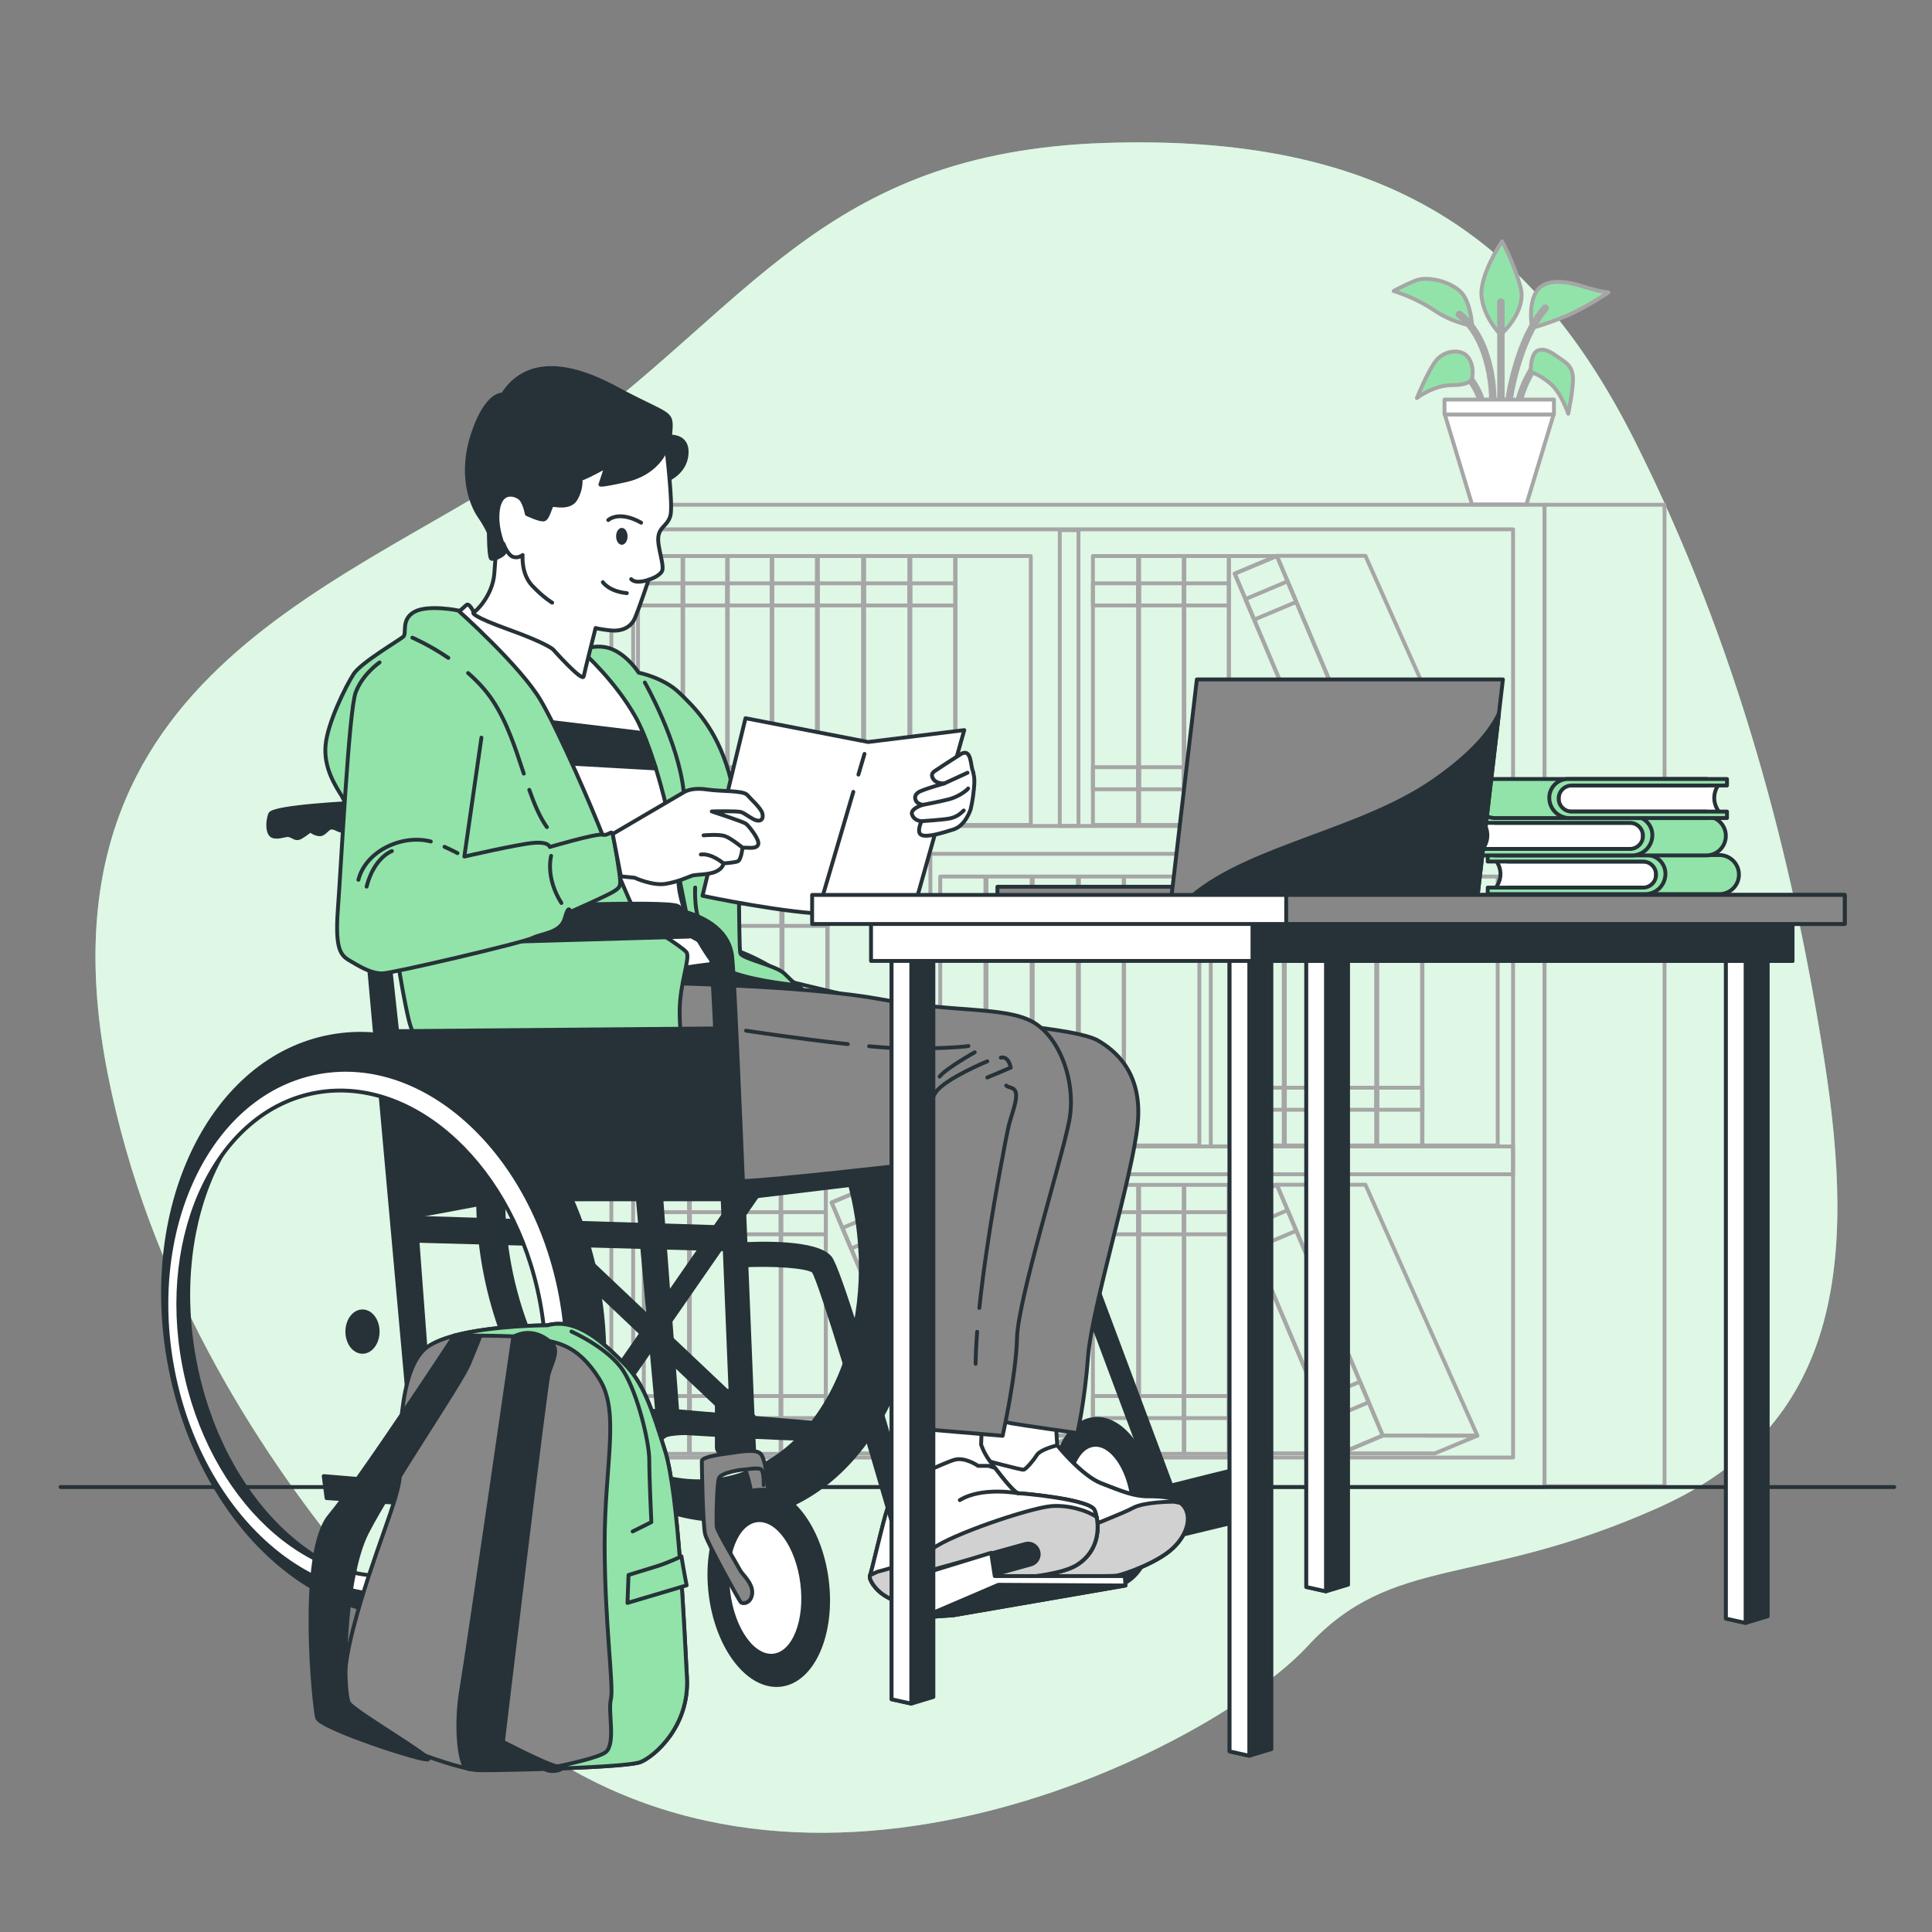 <svg xmlns="http://www.w3.org/2000/svg" viewBox="0 0 500 500"><rect x="0" y="0" width="500" height="500" fill="#808080" stroke="none"/><g id="background-simple"><g><path d="M137.718,451.512S48.89,383.813,27.934,278.209C6.978,172.604,93.07,151.314,143.566,115.526c50.496-35.788,69.081-76.058,142.249-78.528,73.169-2.47,111.02,24.729,137.438,77.431,26.419,52.701,40.528,106.819,48.832,159.635,8.304,52.816,4.223,95.003-42.743,116.045-46.966,21.043-68.762,11.811-91.071,36.044-22.309,24.233-124.131,79.083-200.553,25.359Z" style="fill:#92E3A9;"></path><path d="M137.718,451.512S48.89,383.813,27.934,278.209C6.978,172.604,93.07,151.314,143.566,115.526c50.496-35.788,69.081-76.058,142.249-78.528,73.169-2.47,111.02,24.729,137.438,77.431,26.419,52.701,40.528,106.819,48.832,159.635,8.304,52.816,4.223,95.003-42.743,116.045-46.966,21.043-68.762,11.811-91.071,36.044-22.309,24.233-124.131,79.083-200.553,25.359Z" style="fill:#fff; opacity:.7;"></path></g></g><g id="Plant"><g><path d="M380.978,84.319s-.176-4.587-2.117-7.762c-1.941-3.175-8.997-5.469-12.702-3.881-3.705,1.588-5.469,2.646-5.469,2.646,0,0,5.469,1.588,10.409,4.94,4.94,3.352,9.879,4.057,9.879,4.057Z" style="fill:#92E3A9; stroke:#a6a6a6; stroke-linecap:round; stroke-linejoin:round;"></path><path d="M388.387,86.612s-4.234-4.058-4.94-9.703c-.706-5.645,5.293-14.466,5.293-14.466,0,0,2.999,5.469,4.763,11.82,1.764,6.351-5.116,12.349-5.116,12.349Z" style="fill:#92E3A9; stroke:#a6a6a6; stroke-linecap:round; stroke-linejoin:round;"></path><path d="M396.502,84.848s-1.058-5.292,.882-8.997c1.941-3.705,7.056-3.352,12.173-1.764,5.116,1.588,6.704,1.588,6.704,1.588,0,0-5.998,4.058-11.114,6.175-5.116,2.117-8.644,2.999-8.644,2.999Z" style="fill:#92E3A9; stroke:#a6a6a6; stroke-linecap:round; stroke-linejoin:round;"></path><path d="M388.434,103.859c-.252,0-.456-.204-.456-.456v-25.227c0-.252,.204-.456,.456-.456,.252,0,.456,.204,.456,.456v25.227c0,.252-.204,.456-.456,.456Z" style="fill:#263238; stroke:#a6a6a6; stroke-miterlimit:10;"></path><path d="M390.552,103.859c-.021,0-.042-.001-.063-.004-.25-.034-.424-.265-.389-.514,.087-.632,2.218-15.578,9.457-23.877,.165-.19,.454-.209,.644-.044,.19,.166,.209,.454,.044,.644-7.058,8.092-9.22,23.25-9.242,23.402-.031,.229-.227,.394-.451,.394Z" style="fill:#263238; stroke:#a6a6a6; stroke-miterlimit:10;"></path><path d="M386.318,103.506h-.005c-.252-.003-.454-.21-.451-.462,.002-.144,.068-14.504-8.474-21.337-.197-.158-.228-.445-.071-.642,.159-.196,.445-.228,.641-.071,8.893,7.114,8.823,21.454,8.816,22.061-.003,.25-.207,.451-.456,.451Z" style="fill:#263238; stroke:#a6a6a6; stroke-miterlimit:10;"></path><g><path d="M393.374,103.329c-.039,0-.079-.005-.118-.016-.243-.065-.387-.316-.322-.559,.051-.191,1.289-4.713,4.129-8.617,.148-.205,.434-.248,.637-.101,.204,.148,.248,.433,.101,.637-2.741,3.769-3.974,8.273-3.986,8.318-.054,.203-.239,.338-.44,.338Z" style="fill:#263238; stroke:#a6a6a6; stroke-miterlimit:10;"></path><path d="M396.15,96.315s-.176-4.94,1.94-5.645c2.117-.706,4.058,1.059,5.645,2.117,1.588,1.059,3.352,2.117,3.352,5.293s-1.235,8.997-1.235,8.997c0,0-1.764-5.469-4.763-7.939-2.999-2.47-4.94-2.823-4.94-2.823Z" style="fill:#92E3A9; stroke:#a6a6a6; stroke-linecap:round; stroke-linejoin:round;"></path></g><g><path d="M383.141,103.506c-.193,0-.372-.123-.435-.317-.013-.043-1.412-4.312-4.611-6.838-.198-.156-.232-.443-.076-.641,.157-.197,.444-.231,.641-.075,3.422,2.701,4.856,7.09,4.915,7.276,.077,.239-.056,.496-.296,.573-.046,.015-.093,.022-.139,.022Z" style="fill:#263238; stroke:#a6a6a6; stroke-miterlimit:10;"></path><path d="M380.978,97.903s.706-3.175-1.059-5.469c-1.764-2.293-5.998-1.764-8.115,.706-2.117,2.47-5.116,9.879-5.116,9.879,0,0,4.234-3.352,9.174-3.352s5.116-1.764,5.116-1.764Z" style="fill:#92E3A9; stroke:#a6a6a6; stroke-linecap:round; stroke-linejoin:round;"></path></g><polygon points="395.036 130.548 380.956 130.548 373.916 107.262 402.076 107.262 395.036 130.548" style="fill:#fff; stroke:#a6a6a6; stroke-linecap:round; stroke-linejoin:round;"></polygon><rect x="373.837" y="103.401" width="28.318" height="3.861" style="fill:#fff; stroke:#a6a6a6; stroke-linecap:round; stroke-linejoin:round;"></rect></g></g><g id="Furniture"><g><rect x="158.22" y="130.63" width="241.498" height="254.212" style="fill:none; stroke:#a6a6a6; stroke-linecap:round; stroke-linejoin:round;"></rect><rect x="163.857" y="136.993" width="227.724" height="240.208" style="fill:none; stroke:#a6a6a6; stroke-linecap:round; stroke-linejoin:round;"></rect><g><rect x="163.857" y="213.769" width="227.724" height="7.198" style="fill:none; stroke:#a6a6a6; stroke-linecap:round; stroke-linejoin:round;"></rect><rect x="313.35" y="221.043" width="4.844" height="75.639" style="fill:none; stroke:#a6a6a6; stroke-linecap:round; stroke-linejoin:round;"></rect><rect x="235.939" y="221.043" width="4.843" height="75.639" style="fill:none; stroke:#a6a6a6; stroke-linecap:round; stroke-linejoin:round;"></rect><rect x="274.269" y="137.202" width="4.844" height="76.55" style="fill:none; stroke:#a6a6a6; stroke-linecap:round; stroke-linejoin:round;"></rect><rect x="163.857" y="296.699" width="227.724" height="7.198" style="fill:none; stroke:#a6a6a6; stroke-linecap:round; stroke-linejoin:round;"></rect></g><g><g><rect x="243.333" y="226.846" width="11.691" height="69.604" style="fill:none; stroke:#a6a6a6; stroke-linecap:round; stroke-linejoin:round;"></rect><rect x="243.333" y="281.497" width="11.691" height="5.71" style="fill:none; stroke:#a6a6a6; stroke-linecap:round; stroke-linejoin:round;"></rect><rect x="243.333" y="233.916" width="11.691" height="5.71" style="fill:none; stroke:#a6a6a6; stroke-linecap:round; stroke-linejoin:round;"></rect></g><g><rect x="255.296" y="226.846" width="11.691" height="69.604" style="fill:none; stroke:#a6a6a6; stroke-linecap:round; stroke-linejoin:round;"></rect><rect x="255.296" y="281.497" width="11.691" height="5.71" style="fill:none; stroke:#a6a6a6; stroke-linecap:round; stroke-linejoin:round;"></rect><rect x="255.296" y="233.916" width="11.691" height="5.71" style="fill:none; stroke:#a6a6a6; stroke-linecap:round; stroke-linejoin:round;"></rect></g><g><rect x="267.26" y="226.846" width="11.691" height="69.604" style="fill:none; stroke:#a6a6a6; stroke-linecap:round; stroke-linejoin:round;"></rect><rect x="267.26" y="281.497" width="11.691" height="5.71" style="fill:none; stroke:#a6a6a6; stroke-linecap:round; stroke-linejoin:round;"></rect><rect x="267.26" y="233.916" width="11.691" height="5.71" style="fill:none; stroke:#a6a6a6; stroke-linecap:round; stroke-linejoin:round;"></rect></g><g><rect x="279.223" y="226.846" width="11.691" height="69.604" style="fill:none; stroke:#a6a6a6; stroke-linecap:round; stroke-linejoin:round;"></rect><rect x="290.81" y="226.846" width="19.58" height="69.604" style="fill:none; stroke:#a6a6a6; stroke-linecap:round; stroke-linejoin:round;"></rect><rect x="279.223" y="281.497" width="11.691" height="5.71" style="fill:none; stroke:#a6a6a6; stroke-linecap:round; stroke-linejoin:round;"></rect><rect x="279.223" y="233.916" width="11.691" height="5.71" style="fill:none; stroke:#a6a6a6; stroke-linecap:round; stroke-linejoin:round;"></rect></g></g><g><g><rect x="320.547" y="226.846" width="11.691" height="69.604" style="fill:none; stroke:#a6a6a6; stroke-linecap:round; stroke-linejoin:round;"></rect><rect x="320.547" y="281.497" width="11.691" height="5.71" style="fill:none; stroke:#a6a6a6; stroke-linecap:round; stroke-linejoin:round;"></rect><rect x="320.547" y="233.916" width="11.691" height="5.71" style="fill:none; stroke:#a6a6a6; stroke-linecap:round; stroke-linejoin:round;"></rect></g><g><rect x="332.51" y="226.846" width="11.691" height="69.604" style="fill:none; stroke:#a6a6a6; stroke-linecap:round; stroke-linejoin:round;"></rect><rect x="332.51" y="281.497" width="11.691" height="5.71" style="fill:none; stroke:#a6a6a6; stroke-linecap:round; stroke-linejoin:round;"></rect><rect x="332.51" y="233.916" width="11.691" height="5.71" style="fill:none; stroke:#a6a6a6; stroke-linecap:round; stroke-linejoin:round;"></rect></g><g><rect x="344.473" y="226.846" width="11.691" height="69.604" style="fill:none; stroke:#a6a6a6; stroke-linecap:round; stroke-linejoin:round;"></rect><rect x="344.473" y="281.497" width="11.691" height="5.71" style="fill:none; stroke:#a6a6a6; stroke-linecap:round; stroke-linejoin:round;"></rect><rect x="344.473" y="233.916" width="11.691" height="5.71" style="fill:none; stroke:#a6a6a6; stroke-linecap:round; stroke-linejoin:round;"></rect></g><g><rect x="356.437" y="226.846" width="11.691" height="69.604" style="fill:none; stroke:#a6a6a6; stroke-linecap:round; stroke-linejoin:round;"></rect><rect x="368.024" y="226.846" width="19.58" height="69.604" style="fill:none; stroke:#a6a6a6; stroke-linecap:round; stroke-linejoin:round;"></rect><rect x="356.437" y="281.497" width="11.691" height="5.71" style="fill:none; stroke:#a6a6a6; stroke-linecap:round; stroke-linejoin:round;"></rect><rect x="356.437" y="233.916" width="11.691" height="5.71" style="fill:none; stroke:#a6a6a6; stroke-linecap:round; stroke-linejoin:round;"></rect></g></g><g><g><rect x="166.621" y="226.846" width="11.691" height="69.604" style="fill:none; stroke:#a6a6a6; stroke-linecap:round; stroke-linejoin:round;"></rect><rect x="166.621" y="281.497" width="11.691" height="5.71" style="fill:none; stroke:#a6a6a6; stroke-linecap:round; stroke-linejoin:round;"></rect><rect x="166.621" y="233.916" width="11.691" height="5.71" style="fill:none; stroke:#a6a6a6; stroke-linecap:round; stroke-linejoin:round;"></rect></g><g><rect x="178.584" y="226.846" width="11.692" height="69.604" style="fill:none; stroke:#a6a6a6; stroke-linecap:round; stroke-linejoin:round;"></rect><rect x="178.584" y="281.497" width="11.692" height="5.71" style="fill:none; stroke:#a6a6a6; stroke-linecap:round; stroke-linejoin:round;"></rect><rect x="178.584" y="233.916" width="11.692" height="5.71" style="fill:none; stroke:#a6a6a6; stroke-linecap:round; stroke-linejoin:round;"></rect></g><g><rect x="190.547" y="226.846" width="11.691" height="69.604" style="fill:none; stroke:#a6a6a6; stroke-linecap:round; stroke-linejoin:round;"></rect><rect x="190.547" y="281.497" width="11.691" height="5.71" style="fill:none; stroke:#a6a6a6; stroke-linecap:round; stroke-linejoin:round;"></rect><rect x="190.547" y="233.916" width="11.691" height="5.71" style="fill:none; stroke:#a6a6a6; stroke-linecap:round; stroke-linejoin:round;"></rect></g><g><rect x="202.51" y="226.846" width="11.691" height="69.604" style="fill:none; stroke:#a6a6a6; stroke-linecap:round; stroke-linejoin:round;"></rect><rect x="214.097" y="226.846" width="19.58" height="69.604" style="fill:none; stroke:#a6a6a6; stroke-linecap:round; stroke-linejoin:round;"></rect><rect x="202.51" y="281.497" width="11.691" height="5.71" style="fill:none; stroke:#a6a6a6; stroke-linecap:round; stroke-linejoin:round;"></rect><rect x="202.51" y="233.916" width="11.691" height="5.71" style="fill:none; stroke:#a6a6a6; stroke-linecap:round; stroke-linejoin:round;"></rect></g></g><g><g><rect x="199.712" y="143.901" width="11.691" height="69.604" style="fill:none; stroke:#a6a6a6; stroke-linecap:round; stroke-linejoin:round;"></rect><rect x="199.712" y="198.551" width="11.691" height="5.71" style="fill:none; stroke:#a6a6a6; stroke-linecap:round; stroke-linejoin:round;"></rect><rect x="199.712" y="150.97" width="11.691" height="5.71" style="fill:none; stroke:#a6a6a6; stroke-linecap:round; stroke-linejoin:round;"></rect></g><g><rect x="188.181" y="143.901" width="11.691" height="69.604" style="fill:none; stroke:#a6a6a6; stroke-linecap:round; stroke-linejoin:round;"></rect><rect x="188.181" y="198.551" width="11.691" height="5.71" style="fill:none; stroke:#a6a6a6; stroke-linecap:round; stroke-linejoin:round;"></rect><rect x="188.181" y="150.97" width="11.691" height="5.71" style="fill:none; stroke:#a6a6a6; stroke-linecap:round; stroke-linejoin:round;"></rect></g><g><rect x="176.649" y="143.901" width="11.691" height="69.604" style="fill:none; stroke:#a6a6a6; stroke-linecap:round; stroke-linejoin:round;"></rect><rect x="176.649" y="198.551" width="11.691" height="5.71" style="fill:none; stroke:#a6a6a6; stroke-linecap:round; stroke-linejoin:round;"></rect><rect x="176.649" y="150.97" width="11.691" height="5.71" style="fill:none; stroke:#a6a6a6; stroke-linecap:round; stroke-linejoin:round;"></rect></g><g><rect x="165.117" y="143.901" width="11.691" height="69.604" style="fill:none; stroke:#a6a6a6; stroke-linecap:round; stroke-linejoin:round;"></rect><rect x="165.117" y="198.551" width="11.691" height="5.71" style="fill:none; stroke:#a6a6a6; stroke-linecap:round; stroke-linejoin:round;"></rect><rect x="165.117" y="150.97" width="11.691" height="5.71" style="fill:none; stroke:#a6a6a6; stroke-linecap:round; stroke-linejoin:round;"></rect></g><g><rect x="211.676" y="143.901" width="11.691" height="69.604" style="fill:none; stroke:#a6a6a6; stroke-linecap:round; stroke-linejoin:round;"></rect><rect x="211.676" y="198.551" width="11.691" height="5.71" style="fill:none; stroke:#a6a6a6; stroke-linecap:round; stroke-linejoin:round;"></rect><rect x="211.676" y="150.97" width="11.691" height="5.71" style="fill:none; stroke:#a6a6a6; stroke-linecap:round; stroke-linejoin:round;"></rect></g><g><rect x="223.639" y="143.901" width="11.692" height="69.604" style="fill:none; stroke:#a6a6a6; stroke-linecap:round; stroke-linejoin:round;"></rect><rect x="223.639" y="198.551" width="11.692" height="5.71" style="fill:none; stroke:#a6a6a6; stroke-linecap:round; stroke-linejoin:round;"></rect><rect x="223.639" y="150.97" width="11.692" height="5.71" style="fill:none; stroke:#a6a6a6; stroke-linecap:round; stroke-linejoin:round;"></rect></g><g><rect x="235.602" y="143.901" width="11.691" height="69.604" style="fill:none; stroke:#a6a6a6; stroke-linecap:round; stroke-linejoin:round;"></rect><rect x="247.189" y="143.901" width="19.581" height="69.604" style="fill:none; stroke:#a6a6a6; stroke-linecap:round; stroke-linejoin:round;"></rect><rect x="235.602" y="198.551" width="11.691" height="5.71" style="fill:none; stroke:#a6a6a6; stroke-linecap:round; stroke-linejoin:round;"></rect><rect x="235.602" y="150.97" width="11.691" height="5.71" style="fill:none; stroke:#a6a6a6; stroke-linecap:round; stroke-linejoin:round;"></rect></g></g><g><g><g><rect x="282.847" y="143.901" width="11.691" height="69.604" style="fill:none; stroke:#a6a6a6; stroke-linecap:round; stroke-linejoin:round;"></rect><rect x="282.847" y="198.551" width="11.691" height="5.71" style="fill:none; stroke:#a6a6a6; stroke-linecap:round; stroke-linejoin:round;"></rect><rect x="282.847" y="150.97" width="11.691" height="5.71" style="fill:none; stroke:#a6a6a6; stroke-linecap:round; stroke-linejoin:round;"></rect></g><g><rect x="294.811" y="143.901" width="11.691" height="69.604" style="fill:none; stroke:#a6a6a6; stroke-linecap:round; stroke-linejoin:round;"></rect><rect x="294.811" y="198.551" width="11.691" height="5.71" style="fill:none; stroke:#a6a6a6; stroke-linecap:round; stroke-linejoin:round;"></rect><rect x="294.811" y="150.97" width="11.691" height="5.71" style="fill:none; stroke:#a6a6a6; stroke-linecap:round; stroke-linejoin:round;"></rect></g></g><g><g><rect x="332.782" y="143.38" width="11.836" height="70.468" transform="translate(-42.804 145.82) rotate(-22.892)" style="fill:none; stroke:#a6a6a6; stroke-linecap:round; stroke-linejoin:round;"></rect><rect x="341.723" y="196.898" width="11.836" height="5.781" transform="translate(-50.336 150.964) rotate(-22.892)" style="fill:none; stroke:#a6a6a6; stroke-linecap:round; stroke-linejoin:round;"></rect><rect x="322.984" y="152.521" width="11.837" height="5.781" transform="translate(-34.55 140.18) rotate(-22.892)" style="fill:none; stroke:#a6a6a6; stroke-linecap:round; stroke-linejoin:round;"></rect></g><polygon points="346.954 213.375 371.363 213.375 382.345 208.802 357.858 208.771 346.954 213.375" style="fill:none; stroke:#a6a6a6; stroke-linecap:round; stroke-linejoin:round;"></polygon><polygon points="330.447 143.853 353.369 143.853 382.345 208.802 357.858 208.771 330.447 143.853" style="fill:none; stroke:#a6a6a6; stroke-linecap:round; stroke-linejoin:round;"></polygon><g><g><rect x="306.345" y="143.901" width="11.691" height="69.604" style="fill:none; stroke:#a6a6a6; stroke-linecap:round; stroke-linejoin:round;"></rect><rect x="306.345" y="198.551" width="11.691" height="5.71" style="fill:none; stroke:#a6a6a6; stroke-linecap:round; stroke-linejoin:round;"></rect><rect x="306.345" y="150.97" width="11.691" height="5.71" style="fill:none; stroke:#a6a6a6; stroke-linecap:round; stroke-linejoin:round;"></rect></g><polygon points="318.036 143.901 330.447 143.901 319.542 148.457 346.954 213.375 318.036 213.375 318.036 143.901" style="fill:none; stroke:#a6a6a6; stroke-linecap:round; stroke-linejoin:round;"></polygon></g></g></g><g><g><g><rect x="282.847" y="306.649" width="11.691" height="69.604" style="fill:none; stroke:#a6a6a6; stroke-linecap:round; stroke-linejoin:round;"></rect><rect x="282.847" y="361.3" width="11.691" height="5.71" style="fill:none; stroke:#a6a6a6; stroke-linecap:round; stroke-linejoin:round;"></rect><rect x="282.847" y="313.719" width="11.691" height="5.71" style="fill:none; stroke:#a6a6a6; stroke-linecap:round; stroke-linejoin:round;"></rect></g><g><rect x="294.811" y="306.649" width="11.691" height="69.604" style="fill:none; stroke:#a6a6a6; stroke-linecap:round; stroke-linejoin:round;"></rect><rect x="294.811" y="361.3" width="11.691" height="5.71" style="fill:none; stroke:#a6a6a6; stroke-linecap:round; stroke-linejoin:round;"></rect><rect x="294.811" y="313.719" width="11.691" height="5.71" style="fill:none; stroke:#a6a6a6; stroke-linecap:round; stroke-linejoin:round;"></rect></g></g><g><g><rect x="332.782" y="306.129" width="11.836" height="70.468" transform="translate(-106.109 158.631) rotate(-22.891)" style="fill:none; stroke:#a6a6a6; stroke-linecap:round; stroke-linejoin:round;"></rect><rect x="341.723" y="359.647" width="11.836" height="5.781" transform="translate(-113.642 163.778) rotate(-22.891)" style="fill:none; stroke:#a6a6a6; stroke-linecap:round; stroke-linejoin:round;"></rect><rect x="322.984" y="315.269" width="11.836" height="5.781" transform="translate(-97.856 152.995) rotate(-22.891)" style="fill:none; stroke:#a6a6a6; stroke-linecap:round; stroke-linejoin:round;"></rect></g><polygon points="346.954 376.123 371.363 376.123 382.345 371.55 357.858 371.519 346.954 376.123" style="fill:none; stroke:#a6a6a6; stroke-linecap:round; stroke-linejoin:round;"></polygon><polygon points="330.447 306.601 353.369 306.601 382.345 371.55 357.858 371.519 330.447 306.601" style="fill:none; stroke:#a6a6a6; stroke-linecap:round; stroke-linejoin:round;"></polygon><g><g><rect x="306.345" y="306.649" width="11.691" height="69.604" style="fill:none; stroke:#a6a6a6; stroke-linecap:round; stroke-linejoin:round;"></rect><rect x="306.345" y="361.3" width="11.691" height="5.71" style="fill:none; stroke:#a6a6a6; stroke-linecap:round; stroke-linejoin:round;"></rect><rect x="306.345" y="313.719" width="11.691" height="5.71" style="fill:none; stroke:#a6a6a6; stroke-linecap:round; stroke-linejoin:round;"></rect></g><polygon points="318.036 306.649 330.447 306.649 319.542 311.205 346.954 376.123 318.036 376.123 318.036 306.649" style="fill:none; stroke:#a6a6a6; stroke-linecap:round; stroke-linejoin:round;"></polygon></g></g></g><g><g><g><rect x="178.529" y="306.649" width="11.691" height="69.604" style="fill:none; stroke:#a6a6a6; stroke-linecap:round; stroke-linejoin:round;"></rect><rect x="178.529" y="361.3" width="11.691" height="5.71" style="fill:none; stroke:#a6a6a6; stroke-linecap:round; stroke-linejoin:round;"></rect><rect x="178.529" y="313.719" width="11.691" height="5.71" style="fill:none; stroke:#a6a6a6; stroke-linecap:round; stroke-linejoin:round;"></rect></g><g><rect x="166.621" y="306.649" width="11.691" height="69.604" style="fill:none; stroke:#a6a6a6; stroke-linecap:round; stroke-linejoin:round;"></rect><rect x="166.621" y="361.3" width="11.691" height="5.71" style="fill:none; stroke:#a6a6a6; stroke-linecap:round; stroke-linejoin:round;"></rect><rect x="166.621" y="313.719" width="11.691" height="5.71" style="fill:none; stroke:#a6a6a6; stroke-linecap:round; stroke-linejoin:round;"></rect></g><g><rect x="190.492" y="306.649" width="11.691" height="69.604" style="fill:none; stroke:#a6a6a6; stroke-linecap:round; stroke-linejoin:round;"></rect><rect x="190.492" y="361.3" width="11.691" height="5.71" style="fill:none; stroke:#a6a6a6; stroke-linecap:round; stroke-linejoin:round;"></rect><rect x="190.492" y="313.719" width="11.691" height="5.71" style="fill:none; stroke:#a6a6a6; stroke-linecap:round; stroke-linejoin:round;"></rect></g></g><g><g><rect x="228.464" y="306.129" width="11.836" height="70.468" transform="translate(-114.324 118.052) rotate(-22.891)" style="fill:none; stroke:#a6a6a6; stroke-linecap:round; stroke-linejoin:round;"></rect><rect x="237.405" y="359.647" width="11.836" height="5.781" transform="translate(-121.86 123.203) rotate(-22.892)" style="fill:none; stroke:#a6a6a6; stroke-linecap:round; stroke-linejoin:round;"></rect><rect x="218.666" y="315.269" width="11.836" height="5.78" transform="translate(-106.073 112.419) rotate(-22.892)" style="fill:none; stroke:#a6a6a6; stroke-linecap:round; stroke-linejoin:round;"></rect></g><polygon points="242.635 376.123 267.044 376.123 278.026 371.55 253.54 371.519 242.635 376.123" style="fill:none; stroke:#a6a6a6; stroke-linecap:round; stroke-linejoin:round;"></polygon><polygon points="226.128 306.601 249.051 306.601 278.026 371.55 253.54 371.519 226.128 306.601" style="fill:none; stroke:#a6a6a6; stroke-linecap:round; stroke-linejoin:round;"></polygon><g><g><rect x="202.027" y="306.649" width="11.691" height="69.604" style="fill:none; stroke:#a6a6a6; stroke-linecap:round; stroke-linejoin:round;"></rect><rect x="202.027" y="361.3" width="11.691" height="5.71" style="fill:none; stroke:#a6a6a6; stroke-linecap:round; stroke-linejoin:round;"></rect><rect x="202.027" y="313.719" width="11.691" height="5.71" style="fill:none; stroke:#a6a6a6; stroke-linecap:round; stroke-linejoin:round;"></rect></g><polygon points="213.718 306.649 226.128 306.649 215.224 311.205 242.635 376.123 213.718 376.123 213.718 306.649" style="fill:none; stroke:#a6a6a6; stroke-linecap:round; stroke-linejoin:round;"></polygon></g></g></g><rect x="399.718" y="130.63" width="31.062" height="254.009" style="fill:none; stroke:#a6a6a6; stroke-linecap:round; stroke-linejoin:round;"></rect></g></g><g id="Floor"><line x1="490.231" y1="384.842" x2="15.669" y2="384.842" style="fill:none; stroke:#263238; stroke-linecap:round; stroke-linejoin:round;"></line></g><g id="Character"><g><path d="M236.246,308.006c-7.589-41.123-38.548-69.882-69.149-64.234-30.601,5.647-49.257,43.561-41.668,84.684,7.589,41.123,38.548,69.882,69.149,64.234,30.601-5.647,49.257-43.561,41.668-84.684Zm-104.44,19.273c-3.642-19.733-.667-38.579,6.979-52.477,6.162-8.707,14.603-14.712,24.625-16.508,25.427-4.559,51.335,19.621,57.867,54.006,6.531,34.386-8.787,65.956-34.214,70.514-6.237,1.118-12.502,.498-18.504-1.569-17.381-8.048-32.018-28.315-36.752-53.967Zm94.672-17.47c.024,.132,.042,.264,.066,.396-6.813-34.96-32.433-59.786-58.678-57.682,25.857-4.096,51.973,21.306,58.612,57.286Z" style="fill:#263238; stroke:#263238; stroke-linecap:round; stroke-linejoin:round;"></path><path d="M155.812,202.908s-21.537,.99-22.28,2.971c-.743,1.98-.743,5.199,.743,5.694,1.485,.495,3.218-.495,4.208-.247,.99,.247,1.733,1.238,2.971,.495,1.238-.743,2.476-1.733,2.476-1.733,0,0,1.238,.99,2.476,.99,1.238,0,1.98-1.733,2.971-1.733,.99,0,1.485,.495,2.228,.743,.743,.248,2.228-.743,2.228-.743l1.98-.743,14.251,156.61-23.765-1.98,.743,5.694s69.811,4.951,73.772,3.218,10.645-18.567,14.358-19.557c3.713-.99,13.368-.247,13.368-.247v-4.951s-11.387-.99-14.853,.743-14.111,20.3-15.348,20.547-43.075-3.466-43.075-3.466l-4.704-62.879,80.703,2.228-.743-5.694-79.961-2.476-10.537-92.988-4.208-.495Z" style="fill:#263238; stroke:#263238; stroke-linecap:round; stroke-linejoin:round;"></path><polygon points="105.342 315.138 130.779 310.383 189.262 310.383 240.612 304.202 241.325 294.455 105.817 299.447 105.342 315.138" style="fill:#263238; stroke:#263238; stroke-linecap:round; stroke-linejoin:round;"></polygon><polygon points="203.901 298.081 200.299 295.584 168.506 341.443 119.685 295.24 116.673 298.424 165.981 345.087 146.571 373.084 150.172 375.581 169.201 348.134 192.035 369.744 195.048 366.561 171.727 344.49 203.901 298.081" style="fill:#263238; stroke:#263238; stroke-linecap:round; stroke-linejoin:round;"></polygon><path d="M92.19,207.733s-21.537,.99-22.28,2.971c-.743,1.98-.743,5.199,.743,5.694,1.485,.495,3.218-.495,4.208-.248,.99,.248,1.733,1.238,2.971,.495,1.238-.743,2.475-1.733,2.475-1.733,0,0,1.238,.99,2.476,.99s1.98-1.733,2.971-1.733c.99,0,1.485,.495,2.228,.743,.743,.247,2.228-.743,2.228-.743l1.98-.743,15.348,170.566-23.765-1.98,.743,5.694s69.811,4.951,73.772,3.218,10.645-18.567,14.358-19.557c3.713-.99,13.368-.248,13.368-.248v-4.951s-11.388-.99-14.853,.743-14.111,20.3-15.348,20.547c-1.238,.248-43.075-3.466-43.075-3.466l-4.704-62.879,80.703,2.228-.743-5.694-79.961-2.476-11.635-106.944-4.208-.495Z" style="fill:#263238; stroke:#263238; stroke-linecap:round; stroke-linejoin:round;"></path><path d="M182.972,249.625l18.958,3.832,15.611,3.728s-45.666-1.165-47.53-1.165c-1.864,0-3.961-1.165-3.961-1.165l.466-6.757,16.457,1.527Z" style="fill:none; stroke:#263238; stroke-linecap:round; stroke-linejoin:round;"></path><path d="M150.396,168.297s4.094-1.993,8.163-.224c4.069,1.769,6.722,6.015,6.722,6.015,0,0,6.369,1.238,10.437,5.13,4.069,3.892,9.553,9.199,12.914,20.698,3.361,11.499,2.3,45.464,3.007,46.879,.708,1.415,9.022,3.007,11.322,5.13,2.3,2.123,2.83,3.007,2.83,3.007,0,0-9.199-.884-15.567-3.007-6.369-2.123-10.968-7.43-10.968-7.43,0,0-3.361-16.806-4.953-24.766s-5.661-29.012-12.737-37.503-11.171-13.928-11.171-13.928Z" style="fill:#92E3A9; stroke:#263238; stroke-linecap:round; stroke-linejoin:round;"></path><path d="M166.883,176.635s8.778,15.37,10.074,28.41" style="fill:none; stroke:#263238; stroke-linecap:round; stroke-linejoin:round;"></path><path d="M179.911,229.692s-.474,7.343,2.132,10.659c2.606,3.316,5.685,4.5,5.685,4.5" style="fill:none; stroke:#263238; stroke-linecap:round; stroke-linejoin:round;"></path><path d="M122.618,158.465s-1.208-2.598-1.916-1.891c-.708,.708-3.538,3.007-3.538,3.007,0,0,8.137,4.599,17.16,19.99,9.022,15.39,22.82,47.941,23.174,48.648,.354,.708,9.906,14.683,11.852,16.983,1.946,2.3,2.654,6.015,2.654,6.015,0,0,9.199-1.415,10.968-1.592l1.769-.177s-8.845-11.322-9.199-21.759c-.354-10.437-6.015-33.258-11.145-42.28-5.13-9.022-12.788-16.004-14.001-17.113-1.213-1.108-2.628-1.639-2.628-1.639l-25.15-8.193Z" style="fill:#fff; stroke:#263238; stroke-linecap:round; stroke-linejoin:round;"></path><polygon points="139.35 186.45 166.42 189.713 169.768 198.876 146.491 197.558 139.35 186.45" style="fill:#263238; stroke:#263238; stroke-linecap:round; stroke-linejoin:round;"></polygon><g><path d="M172.4,113.052s5.306-.936,5.306,3.901-4.37,6.867-4.37,6.867l-.936-10.768Z" style="fill:#263238; stroke:#263238; stroke-linecap:round; stroke-linejoin:round;"></path><path d="M172.4,115.549s1.873,15.294,1.092,17.947-2.809,2.809-3.121,5.462c-.312,2.653,1.717,7.491,.936,8.895-.78,1.405-3.433,2.185-3.433,2.185,0,0-2.497,7.491-3.589,9.988s-3.589,3.433-6.398,3.121c-2.809-.312-3.745-.624-3.745-.624,0,0-2.773,10.972-3.086,12.532s-7.941-7.007-7.941-7.007c0,0-1.77-1.624-11.29-5.057-9.52-3.433-9.676-4.37-9.207-4.526,.468-.156,4.838-4.213,5.306-9.988,.468-5.774,.468-7.491,.468-7.491,0,0-3.901-7.335-3.901-14.669s5.306-13.577,19.507-15.606c14.201-2.029,27.154,2.965,28.402,4.838Z" style="fill:#fff; stroke:#263238; stroke-linecap:round; stroke-linejoin:round;"></path><path d="M130.108,102.128s-4.058-.624-7.647,9.988c-3.589,10.612-.468,18.415,1.561,21.38,2.029,2.965,2.497,4.37,2.497,4.37,0,0,0,6.398,.624,6.71,.624,.312,2.965-.78,3.433-1.561,.468-.78-2.497-5.462-1.717-11.08,.78-5.618,5.15-3.901,6.086-2.653,.936,1.248,1.405,3.745,1.405,3.745,0,0,3.277,1.561,4.37,1.405,1.092-.156,1.717-3.589,2.185-3.745,.468-.156,4.526,1.092,6.086-1.561,1.561-2.653,1.248-5.15,1.248-5.15,0,0,1.405-.468,3.745-1.717,2.341-1.248,2.965-1.561,2.965-1.561l-1.561,4.682s-.468,.468,6.554-1.092,11.08-6.554,11.548-12.329c.468-5.774,0-3.901-14.201-11.548-14.201-7.647-23.877-6.554-29.183,1.717Z" style="fill:#263238; stroke:#263238; stroke-linecap:round; stroke-linejoin:round;"></path><path d="M162.412,138.802c0,1.207-.664,2.185-1.482,2.185-.819,0-1.483-.978-1.483-2.185,0-1.207,.664-2.185,1.483-2.185,.819,0,1.482,.978,1.482,2.185Z" style="fill:#263238;"></path><path d="M157.419,134.588s2.669-2.594,8.511,.683" style="fill:none; stroke:#263238; stroke-linecap:round; stroke-linejoin:round;"></path><path d="M167.874,150.038s-3.277,1.248-4.526-.156" style="fill:none; stroke:#263238; stroke-linecap:round; stroke-linejoin:round;"></path><path d="M156.014,150.662s1.529,2.379,6.21,2.847" style="fill:none; stroke:#263238; stroke-linecap:round; stroke-linejoin:round;"></path><path d="M130.264,140.674s1.092,2.965,2.497,3.433c1.405,.468,2.497-.468,2.497-.468,0,0-.468,4.838,2.497,7.959,2.965,3.121,5.15,4.37,5.15,4.37" style="fill:none; stroke:#263238; stroke-linecap:round; stroke-linejoin:round;"></path></g><g><path d="M298.568,387.297c1.495,11.957-3.083,22.374-10.224,23.267-7.142,.893-14.143-8.076-15.638-20.033-1.495-11.957,3.083-22.374,10.224-23.267,7.142-.893,14.143,8.076,15.638,20.033Z" style="fill:#263238; stroke:#263238; stroke-linecap:round; stroke-linejoin:round;"></path><path d="M293.101,387.981c1.04,8.32-1.802,15.526-6.347,16.094-4.546,.568-9.075-5.716-10.115-14.036-1.04-8.32,1.802-15.526,6.348-16.094,4.546-.568,9.074,5.716,10.115,14.036Z" style="fill:#fff; stroke:#263238; stroke-linecap:round; stroke-linejoin:round;"></path></g><rect x="288.99" y="327.331" width="4.382" height="62.805" transform="translate(-107.175 124.664) rotate(-20.496)" style="fill:#263238; stroke:#263238; stroke-linecap:round; stroke-linejoin:round;"></rect><path d="M303.304,384.389s17.856-4.511,18.42-4.511c.564,0,.94,1.128,1.128,1.692,.188,.564-.376,11.653-.376,11.653l-25.75,6.202,6.579-15.037Z" style="fill:#263238; stroke:#263238; stroke-linecap:round; stroke-linejoin:round;"></path><g><path d="M273.216,367.749l.394,6.303s6.303,7.879,11.425,9.849c5.121,1.97,8.273,3.349,12.016,3.349s7.682,.197,9.455,2.758c1.773,2.561,.985,6.894-2.955,10.637-3.94,3.743-12.41,6.697-14.38,7.091-1.97,.394-15.168-.197-22.85,1.379-7.682,1.576-20.092-1.576-21.077-3.743-.985-2.167,1.576-22.85,2.758-24.229,1.182-1.379,5.318-14.774,5.515-15.364,.197-.591,14.097-1.166,19.698,1.97Z" style="fill:#fff; stroke:#263238; stroke-linecap:round; stroke-linejoin:round;"></path><path d="M268.292,376.613c-.985,1.576-2.758,3.546-3.349,3.743-.442,.147-10.128-2.457-14.992-3.781-.81,2.258-1.549,4.103-1.949,4.569-1.182,1.379-3.743,22.062-2.758,24.229,.985,2.167,13.395,5.319,21.077,3.743,7.682-1.576,20.88-.985,22.85-1.379,1.97-.394,10.44-3.349,14.38-7.091,3.94-3.743,4.728-8.076,2.955-10.637-1.773-2.561-5.712-2.758-9.455-2.758-3.743,0-6.894-1.379-12.016-3.349-5.122-1.97-11.425-9.849-11.425-9.849,0,0-4.334,.985-5.319,2.561Z" style="fill:#fff; stroke:#263238; stroke-linecap:round; stroke-linejoin:round;"></path><path d="M303.551,400.645c3.94-3.743,4.728-8.076,2.955-10.637-.295-.427-.669-.767-1.074-1.073l-1.684-.306s-7.485,0-10.44,1.576c-2.955,1.576-9.455,3.94-10.834,4.728-1.159,.662-28.316,3.272-37.433,7.243-.046,1.597,.008,2.766,.204,3.197,.985,2.167,13.395,5.319,21.077,3.743,7.682-1.576,20.88-.985,22.85-1.379,1.97-.394,10.44-3.349,14.38-7.091Z" style="fill:#d1d1d1; stroke:#263238; stroke-linecap:round; stroke-linejoin:round;"></path></g><path d="M265.304,265.572s14.912,1.398,18.872,3.728c3.961,2.33,11.65,7.922,10.252,21.668-1.398,13.746-11.883,47.53-12.815,59.879-.932,12.349-2.796,20.037-2.796,20.037,0,0-14.678-2.097-17.241-2.563s-3.262-1.631-3.262-1.631c0,0-.233-17.241,1.864-24.93,2.097-7.689,8.621-52.656,7.456-60.811-1.165-8.155-2.33-15.377-2.33-15.377Z" style="fill:#878787; stroke:#263238; stroke-linecap:round; stroke-linejoin:round;"></path><g><path d="M235.79,365.188s-.788,16.743-1.379,18.122c-.591,1.379-3.546,3.743-4.728,7.091-1.182,3.349-4.137,16.546-4.531,17.334-.394,.788,1.182,3.743,4.334,5.515s4.925,1.97,6.303,1.773c1.379-.197,22.456-6.106,26.789-6.5,4.334-.394,12.619-1.297,16.152-3.546,6.5-4.137,5.712-11.425,4.53-14.183-1.182-2.758-18.516-4.334-19.698-4.334-1.182,0-5.909-6.303-7.485-8.47-1.576-2.167-2.167-4.137-2.167-4.137l.197-5.122s-6.5-7.485-18.319-3.546Z" style="fill:#fff; stroke:#263238; stroke-linecap:round; stroke-linejoin:round;"></path><path d="M225.153,407.736c-.394,.788,1.182,3.743,4.334,5.515,3.152,1.773,4.925,1.97,6.303,1.773,1.379-.197,22.456-6.106,26.789-6.5,4.334-.394,12.619-1.297,16.152-3.546,6.5-4.137,5.713-11.425,4.531-14.183-1.182-2.758-18.516-4.334-19.698-4.334-.922,0-3.999-3.834-6.057-6.55l-1.625-.542h-2.758s-3.349-2.364-6.106-1.576c-2.758,.788-12.607,5.515-12.607,5.515-.591,1.379-3.546,3.743-4.728,7.091-1.182,3.349-4.137,16.546-4.531,17.334Z" style="fill:#fff; stroke:#263238; stroke-linecap:round; stroke-linejoin:round;"></path><path d="M283.799,392.592c-2.952-1.975-7.98-3.192-11.962-2.781-5.713,.591-25.608,7.288-30.532,11.031-4.925,3.743-14.183,5.909-14.183,5.909l-1.939,.909c-.011,.029-.022,.059-.031,.076-.394,.788,1.182,3.743,4.334,5.515,3.152,1.773,4.925,1.97,6.303,1.773,1.379-.197,22.456-6.106,26.789-6.5,4.334-.394,12.619-1.297,16.152-3.546,5.381-3.424,5.764-9.001,5.068-12.387Z" style="fill:#d1d1d1; stroke:#263238; stroke-linecap:round; stroke-linejoin:round;"></path><path d="M263.564,386.462s-9.455-1.773-15.168,1.773" style="fill:#fff; stroke:#263238; stroke-linecap:round; stroke-linejoin:round;"></path></g><g><path d="M171.175,254.389s.492,.009,1.392,.03c6.981,.166,38.508,1.067,55.225,4.163,18.872,3.495,32.153,1.864,39.376,5.825,7.223,3.961,11.417,15.844,9.553,25.629-1.864,9.786-13.28,46.365-13.514,56.151-.233,9.786-3.728,25.396-3.728,25.396l-24.93-2.097s2.796-28.658,2.796-33.551-.466-34.716-.466-34.716c0,0-38.677,4.427-44.734,4.427s-23.765-.466-25.163-.932c-1.398-.466-8.854-22.367-8.854-32.386,0,0-.518-13,13.047-17.94Z" style="fill:#878787; stroke:#263238; stroke-linecap:round; stroke-linejoin:round;"></path><path d="M239.385,290.144c.755-2.977,1.738-6.043,2.853-7.564,2.563-3.495,13.281-7.922,13.281-7.922" style="fill:none; stroke:#263238; stroke-linecap:round; stroke-linejoin:round;"></path><path d="M237.811,297.725s.288-1.801,.793-4.198" style="fill:none; stroke:#263238; stroke-linecap:round; stroke-linejoin:round;"></path><path d="M252.256,272.329s-7.456,4.194-9.087,6.291" style="fill:none; stroke:#263238; stroke-linecap:round; stroke-linejoin:round;"></path><path d="M224.923,270.767c4.674,.426,8.927,.688,11.955,.63,12.116-.233,13.747-.699,13.747-.699" style="fill:none; stroke:#263238; stroke-linecap:round; stroke-linejoin:round;"></path><path d="M193.076,266.737s13.552,2.093,26.32,3.476" style="fill:none; stroke:#263238; stroke-linecap:round; stroke-linejoin:round;"></path><path d="M259.013,273.727s1.864-.699,2.563,2.563c0,0-4.893,2.097-6.058,2.563" style="fill:none; stroke:#263238; stroke-linecap:round; stroke-linejoin:round;"></path><path d="M252.888,344.665c-.226,2.943-.369,5.74-.399,8.28" style="fill:none; stroke:#263238; stroke-linecap:round; stroke-linejoin:round;"></path><path d="M260.411,280.95c.699,.699,2.563,.233,2.563,2.563s-1.398,5.359-2.097,8.621c-.699,3.262-1.398,7.223-1.398,7.223,0,0-4.103,20.8-6.025,39.133" style="fill:none; stroke:#263238; stroke-linecap:round; stroke-linejoin:round;"></path></g><path d="M118.579,157.989s16.275,14.506,21.405,23.351c5.13,8.845,13.445,28.304,15.921,34.673,2.477,6.369,8.845,21.936,9.906,22.467s10.791,6.545,11.852,7.961-1.769,7.961-1.769,15.39,1.415,9.553,1.415,9.553l2.477,21.582s-24.236-.884-42.81-3.715c-18.575-2.83-29.012-16.452-31.135-25.12-2.123-8.668-4.246-24.59-4.246-24.59,0,0-11.322-30.604-13.091-33.435-1.769-2.83-4.776-7.43-4.246-13.268,.531-5.838,5.307-15.39,7.253-18.398,1.946-3.007,12.029-8.845,12.914-9.73,.884-.884-.708-4.423,2.83-6.369,3.538-1.946,11.322-.354,11.322-.354Z" style="fill:#92E3A9; stroke:#263238; stroke-linecap:round; stroke-linejoin:round;"></path><path d="M136.978,204.41c1.32,3.733,2.725,7.095,4.561,9.649" style="fill:none; stroke:#263238; stroke-linecap:round; stroke-linejoin:round;"></path><path d="M121.141,174.185c2.374,2.075,4.639,4.479,6.423,7.187,3.712,5.632,5.903,12.51,7.992,18.838" style="fill:none; stroke:#263238; stroke-linecap:round; stroke-linejoin:round;"></path><path d="M106.721,165.029s4.307,1.825,9.314,5.231" style="fill:none; stroke:#263238; stroke-linecap:round; stroke-linejoin:round;"></path><path d="M126.848,243.876l51.492-1.485s0-6.436-2.971-7.922-44.065,.248-44.065,.248l-4.456,9.159Z" style="fill:#263238; stroke:#263238; stroke-linecap:round; stroke-linejoin:round;"></path><path d="M192.938,185.873l-11.132,45.951s22.265,4.737,33.634,4.737,21.081-1.421,21.081-1.421l13.027-46.188-24.87,3.079-31.739-6.158Z" style="fill:#fff; stroke:#263238; stroke-linecap:round; stroke-linejoin:round;"></path><line x1="220.842" y1="204.93" x2="211.887" y2="235.376" style="fill:none; stroke:#263238; stroke-linecap:round; stroke-linejoin:round;"></line><line x1="223.73" y1="195.11" x2="222.156" y2="200.463" style="fill:none; stroke:#263238; stroke-linecap:round; stroke-linejoin:round;"></line><g><path d="M248.762,195.102s-5.373,3.419-6.024,3.907c-.651,.488-2.116,.977-1.302,2.442,.814,1.465,2.931,1.302,2.931,1.302,0,0-4.07,1.14-6.024,1.954-1.954,.814-1.628,2.117-1.14,2.768,.488,.651,1.628,.814,1.628,.814,0,0-3.419,.977-2.768,2.605,.651,1.628,2.442,1.628,2.442,1.628,0,0-1.465,2.931,0,3.582,1.465,.651,5.21-.488,8.303-1.465,3.093-.977,4.396-5.21,4.396-5.21,0,0,.488-2.117,.651-3.582l.163-1.465s.326-2.442,0-3.745c-.326-1.302,.163,0-.326-1.302-.488-1.302-.326-5.698-2.931-4.233Z" style="fill:#fff; stroke:#263238; stroke-linecap:round; stroke-linejoin:round;"></path><line x1="244.366" y1="202.754" x2="250.39" y2="199.986" style="fill:none; stroke:#263238; stroke-linecap:round; stroke-linejoin:round;"></line><path d="M238.83,208.29s4.396-.814,6.838-1.465c2.442-.651,4.559-2.279,4.884-2.768" style="fill:none; stroke:#263238; stroke-linecap:round; stroke-linejoin:round;"></path><path d="M238.505,212.523s5.047-.326,7.001-.651c1.954-.326,3.093-1.302,3.908-2.116" style="fill:none; stroke:#263238; stroke-linecap:round; stroke-linejoin:round;"></path></g><polygon points="97.389 266.899 185.519 266.156 187.004 308.24 101.35 307.745 97.389 266.899" style="fill:#263238; stroke:#263238; stroke-linecap:round; stroke-linejoin:round;"></polygon><path d="M240.661,411.897c-2.695,0-5.188-1.776-5.966-4.482-12.544-43.742-22.197-75.126-24.12-78.434-1.531-1.286-10.508-1.97-19.315-1.439l-.332-5.468c6.008-.364,20.361-.761,23.875,3.412,2.108,2.503,10.572,29.56,25.158,80.417,.109,.381,.491,.602,.883,.49l24.503-6.806c1.458-.405,2.968,.449,3.373,1.907h0c.405,1.458-.449,2.968-1.906,3.373l-24.503,6.806c-.549,.152-1.103,.225-1.649,.225Z" style="fill:#263238; stroke:#263238; stroke-linecap:round; stroke-linejoin:round;"></path><path d="M189.476,247.517c-.883-7.508-8.341-10.543-12.681-11.681,1.311,2.045,1.51,5.351,1.539,6.293,2.636,1.112,5.343,2.983,5.702,6.029,.972,8.254,5.593,126.622,5.672,127.789l5.465-.37c-.323-4.774-4.71-119.672-5.697-128.059Z" style="fill:#263238; stroke:#263238; stroke-linecap:round; stroke-linejoin:round;"></path><rect x="185.519" y="359.98" width="6.436" height="16.339" rx="1.686" ry="1.686" style="fill:#263238; stroke:#263238; stroke-linecap:round; stroke-linejoin:round;"></rect><g><ellipse cx="198.954" cy="410.848" rx="15.146" ry="25.357" transform="translate(-49.438 27.86) rotate(-7.127)" style="fill:#263238; stroke:#263238; stroke-linecap:round; stroke-linejoin:round;"></ellipse><ellipse cx="198.062" cy="410.959" rx="9.641" ry="17.645" transform="translate(-49.456 27.748) rotate(-7.127)" style="fill:#fff; stroke:#263238; stroke-linecap:round; stroke-linejoin:round;"></ellipse></g><g><path d="M188.459,376.135s-6.826,.745-6.826,1.986c0,1.241,.248,16.63,.869,18.988,.621,2.358,8.687,16.878,9.184,17.499s2.73,.372,2.978-2.234c.248-2.606-2.606-4.964-3.103-5.957-.496-.993-5.957-10.053-6.081-11.293-.124-1.241,0-11.294,.621-12.659,.621-1.365,5.957-2.234,6.577-2.11,.621,.124,1.685,5.462,1.685,5.462l.972-.136c.698-.098,1.403-.142,2.108-.132l1.316,.019s-.372-5.585-1.117-7.694-.869-3.103-9.184-1.737Z" style="fill:#878787; stroke:#263238; stroke-linecap:round; stroke-linejoin:round;"></path><path d="M192.679,380.354s3.351-.621,4.22-.124,.745,4.096,.745,4.096" style="fill:none; stroke:#263238; stroke-linecap:round; stroke-linejoin:round;"></path></g><polygon points="256.503 401.869 257.442 407.884 291.086 407.884 291.274 410.327 246.729 418.033 238.647 418.597 235.076 408.448 256.503 401.869" style="fill:#fff; stroke:#263238; stroke-linecap:round; stroke-linejoin:round;"></polygon><polygon points="238.647 418.597 258.382 410.139 291.274 410.327 246.729 418.033 238.647 418.597" style="fill:#263238; stroke:#263238; stroke-linecap:round; stroke-linejoin:round;"></polygon><path d="M154.704,332.493c-7.589-41.123-38.548-69.882-69.149-64.234-30.601,5.647-49.257,43.561-41.668,84.684,7.589,41.123,38.548,69.882,69.149,64.234,30.601-5.647,49.257-43.561,41.668-84.684Zm-44.945,76.428c-26.143,4.824-52.78-20.765-59.495-57.155-6.715-36.39,9.034-69.801,35.177-74.626,26.143-4.824,52.78,20.765,59.495,57.155,6.715,36.39-9.034,69.801-35.177,74.626Z" style="fill:#263238; stroke:#263238; stroke-linecap:round; stroke-linejoin:round;"></path><path d="M145.172,335.523c-6.888-37.145-34.987-63.122-62.762-58.021s-44.707,39.347-37.819,76.492c6.888,37.145,34.987,63.122,62.762,58.021,27.775-5.101,44.707-39.347,37.819-76.492Zm-39.653,71.779c-25.427,4.559-51.335-19.621-57.867-54.006-6.532-34.386,8.787-65.956,34.214-70.514,25.427-4.559,51.335,19.621,57.867,54.007,6.532,34.386-8.787,65.956-34.214,70.514Z" style="fill:#fff; stroke:#263238; stroke-linecap:round; stroke-linejoin:round;"></path><path d="M97.734,344.616c0,2.889-1.756,5.23-3.923,5.23s-3.923-2.342-3.923-5.23,1.756-5.23,3.923-5.23,3.923,2.342,3.923,5.23Z" style="fill:#263238; stroke:#263238; stroke-linecap:round; stroke-linejoin:round;"></path><g><path d="M98.235,171.434s-4.423,3.007-6.192,7.784c-1.769,4.776-3.715,44.226-4.599,56.078-.884,11.852,1.238,12.206,3.892,13.798,2.654,1.592,5.13,2.83,7.607,2.83s36.442-7.961,38.919-9.199c2.477-1.238,7.253-1.238,8.314-5.13,1.061-3.892,1.415-1.592,1.415-1.592,0,0,9.199-4.069,10.968-5.13s1.946-1.415,1.946-2.83c0-1.415-1.592-11.145-1.946-12.206-.354-1.061-1.061,.531-2.654,.177-1.592-.354-13.621,3.184-13.621,3.184,0,0-.177-1.415-4.246-1.061s-17.867,3.538-17.867,3.538l4.423-30.781" style="fill:#92E3A9; stroke:#263238; stroke-linecap:round; stroke-linejoin:round;"></path><path d="M111.492,217.778c-7.32-1.917-16.792,2.346-18.741,9.911" style="fill:none; stroke:#263238; stroke-linecap:round; stroke-linejoin:round;"></path><path d="M118.402,220.79s-1.364-.734-3.364-1.637" style="fill:none; stroke:#263238; stroke-linecap:round; stroke-linejoin:round;"></path><path d="M101.42,220.259s-4.599,1.592-6.545,9.199" style="fill:none; stroke:#263238; stroke-linecap:round; stroke-linejoin:round;"></path><path d="M142.638,221.497s-1.592,5.484,2.654,12.206" style="fill:none; stroke:#263238; stroke-linecap:round; stroke-linejoin:round;"></path></g><g><path d="M158.559,215.837s17.513-10.26,18.398-10.791c.884-.531,2.654-1.238,6.192-.708,3.538,.531,9.199,.177,10.26,1.415,1.061,1.238,3.538,3.361,3.892,4.776,.354,1.415-.354,2.123-1.592,1.769-1.238-.354-2.83-1.769-3.892-2.123s-7.607-.177-7.607-.177c0,0,8.137,2.654,8.845,3.184s3.538,4.069,3.184,5.307-2.3,.884-3.184,.884h-.884s-.354,3.184-1.238,3.538c-.885,.354-3.715,.531-3.715,.531,0,0,0,1.238-1.946,2.123s-5.13,.708-6.192,1.061-3.538,1.592-6.899,2.123c-3.361,.531-7.961-1.592-7.961-1.592l-3.538-.354-2.123-10.968Z" style="fill:#fff; stroke:#263238; stroke-linecap:round; stroke-linejoin:round;"></path><path d="M182.087,216.19s3.892-.354,5.484,.177,4.599,3.007,4.599,3.007" style="fill:none; stroke:#263238; stroke-linecap:round; stroke-linejoin:round;"></path><path d="M187.217,223.443s-3.007-2.654-5.838-2.3" style="fill:none; stroke:#263238; stroke-linecap:round; stroke-linejoin:round;"></path></g></g></g><g id="Books"><g><path d="M387.03,222.523s2.904,3.351,0,7.373h41.555l1.564-4.021-2.011-3.575-41.108,.223Z" style="fill:#fff; stroke:#263238; stroke-linecap:round; stroke-linejoin:round;"></path><path d="M428.586,229.714v-6.744h-38.33v-1.683h54.723c2.792,0,5.055,2.263,5.055,5.055s-2.263,5.055-5.055,5.055h-54.723v-1.683h38.33Z" style="fill:#92E3A9; stroke:#263238; stroke-linecap:round; stroke-linejoin:round;"></path><path d="M428.586,226.342h0c0-1.862-1.51-3.372-3.372-3.372h-40.194v-1.683h41.146c2.678,0,4.849,2.171,4.849,4.849h0c0,2.906-2.356,5.262-5.262,5.262h-40.732v-1.683h40.194c1.862,0,3.372-1.51,3.372-3.372Z" style="fill:#92E3A9; stroke:#263238; stroke-linecap:round; stroke-linejoin:round;"></path></g><g><path d="M383.641,212.507s2.905,3.351,0,7.373h41.555l1.564-4.021-2.011-3.575-41.108,.223Z" style="fill:#fff; stroke:#263238; stroke-linecap:round; stroke-linejoin:round;"></path><path d="M425.196,219.698v-6.744h-38.33v-1.683h54.723c2.792,0,5.055,2.263,5.055,5.055s-2.263,5.055-5.055,5.055h-54.723v-1.683h38.33Z" style="fill:#92E3A9; stroke:#263238; stroke-linecap:round; stroke-linejoin:round;"></path><path d="M425.196,216.326h0c0-1.862-1.51-3.372-3.372-3.372h-40.194v-1.683h41.146c2.678,0,4.849,2.171,4.849,4.849h0c0,2.906-2.356,5.262-5.262,5.262h-40.732v-1.683h40.194c1.862,0,3.372-1.51,3.372-3.372Z" style="fill:#92E3A9; stroke:#263238; stroke-linecap:round; stroke-linejoin:round;"></path></g><g><path d="M444.935,202.844s-2.904,3.351,0,7.373h-41.555l-1.564-4.021,2.011-3.575,41.108,.223Z" style="fill:#fff; stroke:#263238; stroke-linecap:round; stroke-linejoin:round;"></path><path d="M403.38,210.034v-6.744h38.33v-1.683h-54.723c-2.792,0-5.055,2.263-5.055,5.055s2.263,5.055,5.055,5.055h54.723v-1.683h-38.33Z" style="fill:#92E3A9; stroke:#263238; stroke-linecap:round; stroke-linejoin:round;"></path><path d="M403.38,206.662h0c0-1.862,1.51-3.372,3.372-3.372h40.194v-1.683h-41.146c-2.678,0-4.848,2.171-4.848,4.849h0c0,2.906,2.356,5.262,5.262,5.262h40.732v-1.683h-40.194c-1.862,0-3.372-1.51-3.372-3.372Z" style="fill:#92E3A9; stroke:#263238; stroke-linecap:round; stroke-linejoin:round;"></path></g></g><g id="Device"><g><rect x="258.131" y="229.485" width="124.274" height="2.312" style="fill:#878787; stroke:#263238; stroke-linecap:round; stroke-linejoin:round;"></rect><polygon points="382.405 231.797 303.201 231.797 309.747 175.832 388.952 175.832 382.405 231.797" style="fill:#878787; stroke:#263238; stroke-linecap:round; stroke-linejoin:round;"></polygon><path d="M382.405,231.797l5.516-47.155c-2.072,4.435-6.774,10.378-16.985,17.447-18.731,12.968-47.182,16.993-62.367,29.708h73.836Z" style="fill:#263238; stroke:#263238; stroke-linecap:round; stroke-linejoin:round;"></path></g></g><g id="Table"><g><g><polygon points="329.031 452.668 323.317 454.387 318.218 453.26 318.218 236.561 329.031 236.561 329.031 452.668" style="fill:#263238; stroke:#263238; stroke-linecap:round; stroke-linejoin:round;"></polygon><polygon points="318.218 236.561 318.218 453.26 323.317 454.387 323.317 236.561 318.218 236.561" style="fill:#fff; stroke:#263238; stroke-linecap:round; stroke-linejoin:round;"></polygon></g><g><polygon points="241.556 439.177 235.842 440.896 230.744 439.769 230.744 236.561 241.556 236.561 241.556 439.177" style="fill:#263238; stroke:#263238; stroke-linecap:round; stroke-linejoin:round;"></polygon><polygon points="230.744 236.561 230.744 439.769 235.842 440.896 235.842 236.561 230.744 236.561" style="fill:#fff; stroke:#263238; stroke-linecap:round; stroke-linejoin:round;"></polygon></g><g><polygon points="457.479 418.293 451.764 420.012 446.666 418.885 446.666 236.561 457.479 236.561 457.479 418.293" style="fill:#263238; stroke:#263238; stroke-linecap:round; stroke-linejoin:round;"></polygon><polygon points="446.666 236.561 446.666 418.885 451.764 420.012 451.764 236.561 446.666 236.561" style="fill:#fff; stroke:#263238; stroke-linecap:round; stroke-linejoin:round;"></polygon></g><g><polygon points="348.878 410.12 343.164 411.839 338.066 410.712 338.066 236.561 348.878 236.561 348.878 410.12" style="fill:#263238; stroke:#263238; stroke-linecap:round; stroke-linejoin:round;"></polygon><polygon points="338.066 236.561 338.066 410.712 343.164 411.839 343.164 236.561 338.066 236.561" style="fill:#fff; stroke:#263238; stroke-linecap:round; stroke-linejoin:round;"></polygon></g><g><rect x="225.421" y="238.22" width="238.485" height="10.47" style="fill:#fff; stroke:#263238; stroke-linecap:round; stroke-linejoin:round;"></rect><rect x="324.14" y="238.22" width="139.765" height="10.47" style="fill:#263238; stroke:#263238; stroke-linecap:round; stroke-linejoin:round;"></rect><g><rect x="210.177" y="231.606" width="267.238" height="7.518" style="fill:#fff; stroke:#263238; stroke-linecap:round; stroke-linejoin:round;"></rect><rect x="332.866" y="231.606" width="144.549" height="7.518" style="fill:#878787; stroke:#263238; stroke-linecap:round; stroke-linejoin:round;"></rect></g></g></g></g><g id="Backpack"><g><path d="M141.678,342.983s-23.358,0-31.143,5.652c-7.786,5.652-7.078,27.554-7.078,33.206s-7.078,20.489-12.033,39.564c-4.955,19.076-.708,24.021,2.831,26.141s23.357,10.598,30.436,10.598,37.514-.707,41.053-2.12,12.741-9.184,12.033-21.902-2.123-47.336-5.662-58.64-5.662-17.663-10.617-22.608c-4.955-4.946-12.033-12.011-19.819-9.891Z" style="fill:#878787; stroke:#263238; stroke-linecap:round; stroke-linejoin:round;"></path><path d="M177.776,434.122c-.708-12.717-2.123-47.336-5.662-58.64-3.539-11.304-5.662-17.663-10.617-22.608-4.955-4.946-12.033-12.011-19.819-9.891,0,0-14.138,.001-24.082,2.663,5.944-.028,18.887,.009,21.965,.828,4.029,1.072,9.618,.937,15.578,10.456,5.372,8.579,1.343,21.984,1.343,42.627s2.417,36.997,1.611,40.214,1.343,11.528-1.343,13.673c-1.829,1.461-9.76,3.17-15.738,4.365,10.678-.338,22.596-.933,24.731-1.785,3.539-1.413,12.74-9.185,12.033-21.902Z" style="fill:#92E3A9; stroke:#263238; stroke-linecap:round; stroke-linejoin:round;"></path><path d="M132.847,345.938s-11.818,81.769-13.429,91.152-.537,18.767,1.074,20.375c1.612,1.609,19.018-.921,20.521,.344,1.503,1.265,6.338-.076,3.383-.612-2.954-.536-14.235-6.434-14.235-6.434,0,0,11.012-92.493,11.818-95.174,.806-2.681,2.417-5.63,1.343-7.239-1.074-1.609-5.372-5.094-10.475-2.413Z" style="fill:#263238; stroke:#263238; stroke-linecap:round; stroke-linejoin:round;"></path><path d="M117.596,345.646s-24.232,37.021-32.29,46.672c-8.058,9.651-4.029,49.597-3.223,52.278,.806,2.681,27.933,11.528,28.739,10.724,.806-.804-18.532-12.064-20.413-14.477-1.88-2.413-1.611-32.171,4.566-44.236,6.178-12.064,24.173-38.337,26.322-43.431s2.954-7.239,2.954-7.239l-6.655-.292Z" style="fill:#263238; stroke:#263238; stroke-linecap:round; stroke-linejoin:round;"></path><path d="M176.358,402.774s-3.223,1.609-6.715,2.681c-3.492,1.072-6.983,2.145-6.983,2.145l-.269,7.239,15.309-4.558s-.806-4.021-1.343-7.507Z" style="fill:#92E3A9; stroke:#263238; stroke-linecap:round; stroke-linejoin:round;"></path><path d="M147.887,344.597s9.669,4.29,13.429,10.188c3.76,5.898,6.715,18.499,6.715,23.056s.537,16.086,.537,16.086l-4.835,2.413" style="fill:none; stroke:#263238; stroke-linecap:round; stroke-linejoin:round;"></path></g></g></svg>
